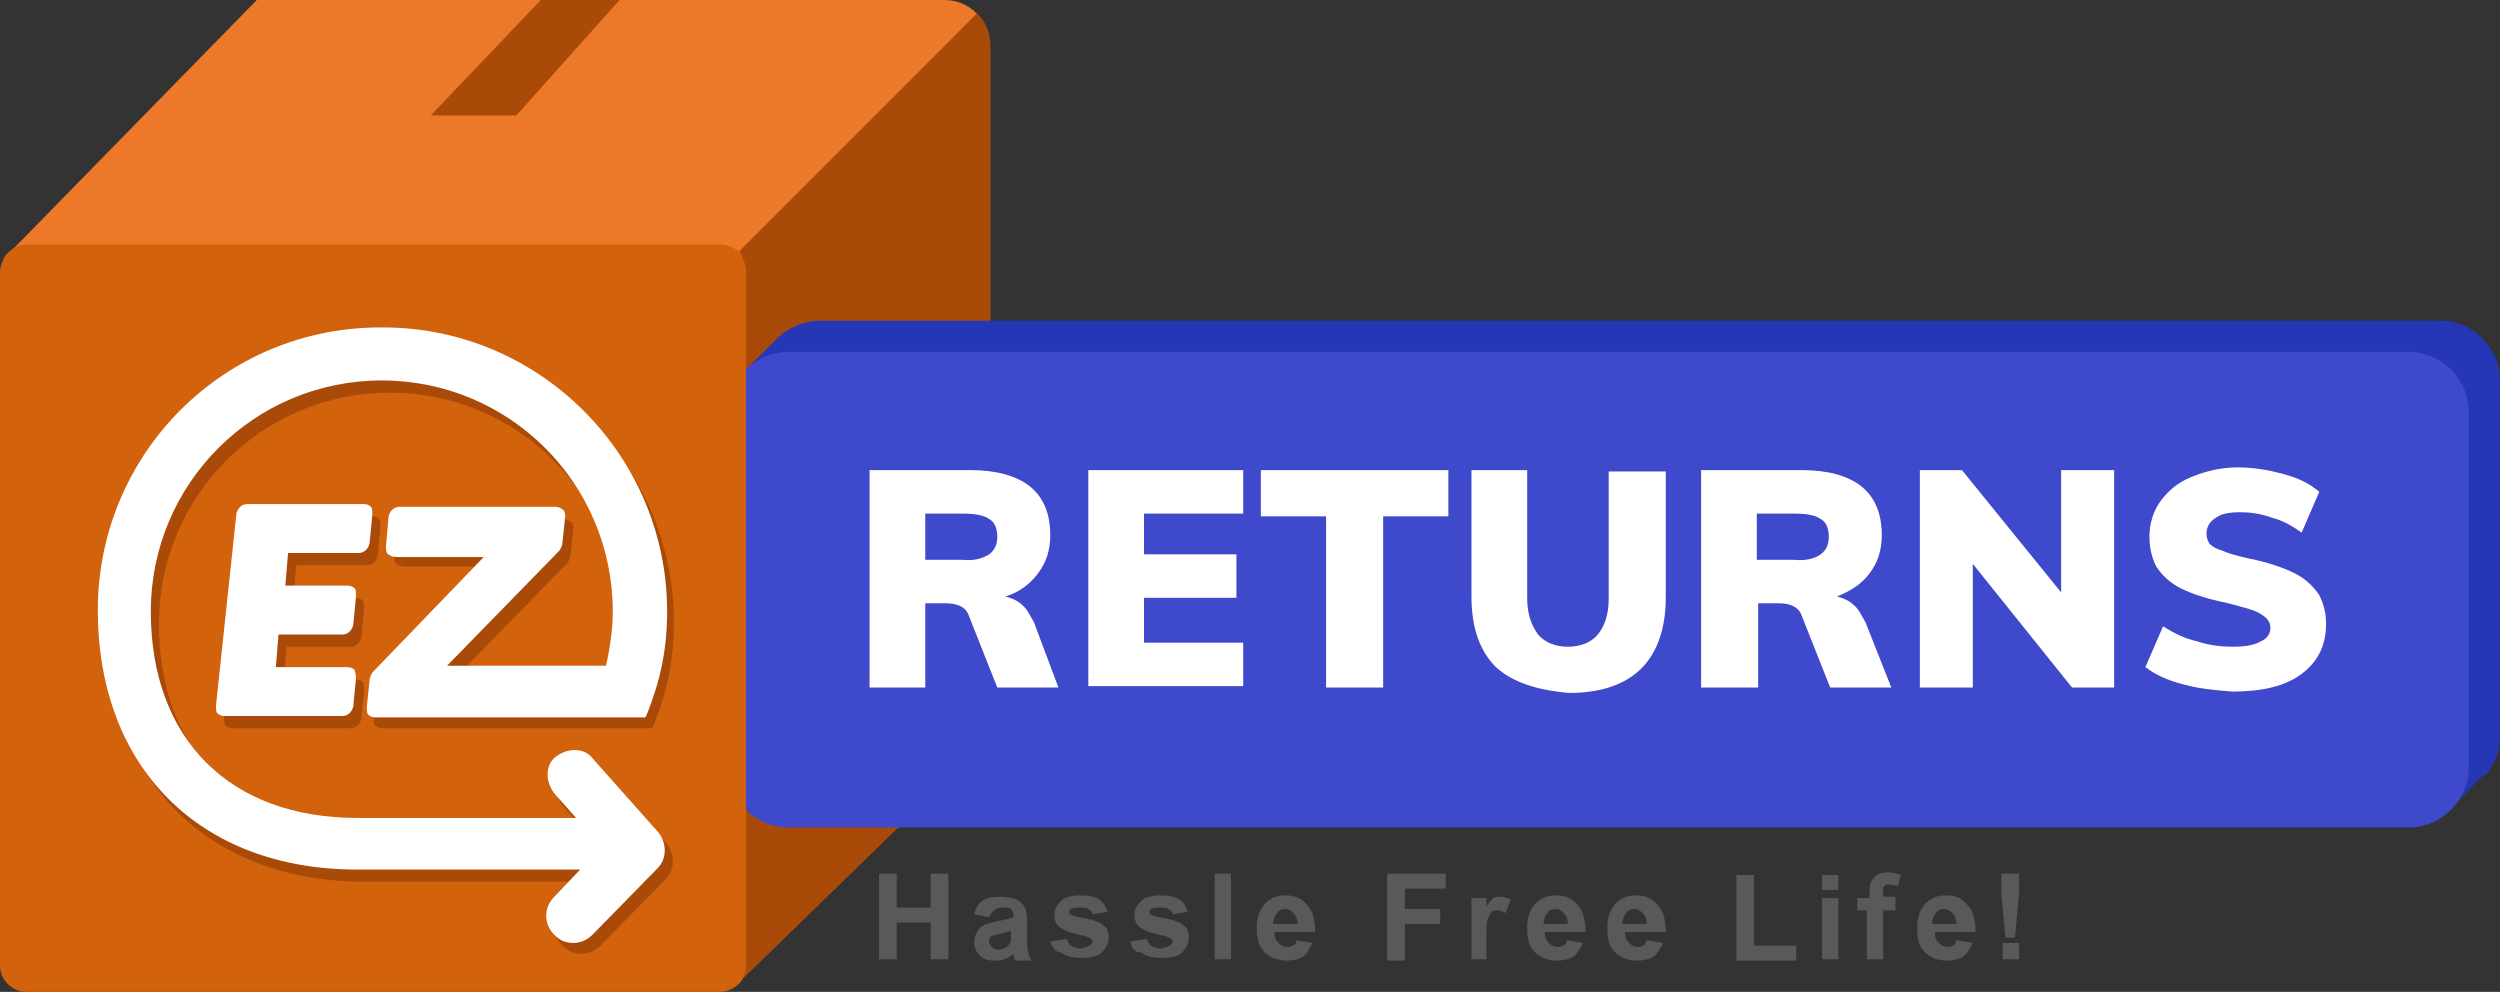 <?xml version="1.0" encoding="utf-8"?>
<!-- Generator: Adobe Illustrator 22.0.1, SVG Export Plug-In . SVG Version: 6.00 Build 0)  -->
<svg version="1.1" id="Layer_1" xmlns="http://www.w3.org/2000/svg" xmlns:xlink="http://www.w3.org/1999/xlink" x="0px" y="0px"
	 viewBox="0 0 184 73" style="enable-background:new 0 0 184 73;" xml:space="preserve">
<rect x="0" y="0" width="184" height="73" fill="#333333" stroke="none"/>
<style type="text/css">
	.st0{fill:#AA4A09;}
	.st1{fill:#2637B5;}
	.st2{fill:#3F49CC;}
	.st3{fill:#FFFFFF;}
	.st4{fill:#ED7829;}
	.st5{fill:#D3620D;}
	.st6{fill:#595959;}
</style>
<g>
	<path class="st0" d="M72.9,3.4v50.9l-18.5,18c0.3-0.3,0.4-0.8,0.4-1.2V20c0-0.5-0.2-1-0.5-1.3c0,0,0,0,0-0.1v-0.1l2.2-2.2l0,0
		L71.9,1C72.6,1.6,72.9,2.5,72.9,3.4z"/>
	<g>
		<path class="st1" d="M184,28c0-2.4-2-4.4-4.4-4.4H60.3c-1.1,0-2.2,0.5-3,1.2l0,0l-0.1,0.1c0,0,0,0-0.1,0.1l-2.5,2.5l1.2,1.4v25.3
			c0,2.4,2,4.4,4.4,4.4h119l1.1,1l2.1-2.2c0.1-0.1,0.2-0.2,0.2-0.2L183,57l0,0c0.6-0.8,1-1.7,1-2.8V28z"/>
		<path class="st2" d="M181.7,30.3v26.2c0,2.4-2,4.4-4.4,4.4H58c-2.4,0-4.4-2-4.4-4.4V30.3c0-2.4,2-4.4,4.4-4.4h119.3
			C179.7,25.9,181.7,27.9,181.7,30.3z"/>
		<g>
			<path class="st3" d="M77.9,50.6h-4.5l-2.1-5.3c-0.2-0.6-0.8-0.9-1.7-0.9h-1.5v6.2H64v-16h7.4c1.9,0,3.4,0.4,4.4,1.2
				c1,0.8,1.5,2,1.5,3.6c0,1.1-0.3,2-0.9,2.8C75.8,43,75,43.6,74,43.9c0.4,0.1,0.9,0.3,1.2,0.6c0.4,0.3,0.6,0.8,0.9,1.3L77.9,50.6z
				 M72.8,40.8c0.4-0.3,0.6-0.7,0.6-1.3c0-0.6-0.2-1.1-0.6-1.3c-0.4-0.3-1.1-0.4-2-0.4h-2.7v3.4h2.7C71.7,41.3,72.3,41.1,72.8,40.8z
				"/>
			<path class="st3" d="M80.1,50.6v-16h11.4v3.2h-7.3v3H91v3.2h-6.8v3.3h7.3v3.2H80.1z"/>
			<path class="st3" d="M97.6,50.6V38h-4.8v-3.4h13.8V38h-4.8v12.6H97.6z"/>
			<path class="st3" d="M110.1,49.1c-1.2-1.2-1.8-2.9-1.8-5.2v-9.3h4.1V44c0,1.2,0.3,2,0.8,2.7c0.5,0.6,1.3,0.9,2.2,0.9
				c0.9,0,1.7-0.3,2.2-0.9c0.5-0.6,0.8-1.5,0.8-2.6v-9.4h4.2v9.3c0,2.2-0.6,4-1.8,5.2c-1.2,1.2-3,1.8-5.3,1.8
				C113.1,50.8,111.3,50.2,110.1,49.1z"/>
			<path class="st3" d="M139.2,50.6h-4.5l-2.1-5.3c-0.2-0.6-0.8-0.9-1.7-0.9h-1.5v6.2h-4.2v-16h7.4c1.9,0,3.4,0.4,4.4,1.2
				c1,0.8,1.5,2,1.5,3.6c0,1.1-0.3,2-0.9,2.8c-0.6,0.8-1.4,1.3-2.4,1.7c0.4,0.1,0.9,0.3,1.2,0.6c0.4,0.3,0.6,0.8,0.9,1.3L139.2,50.6
				z M134,40.8c0.4-0.3,0.6-0.7,0.6-1.3c0-0.6-0.2-1.1-0.6-1.3c-0.4-0.3-1.1-0.4-2-0.4h-2.7v3.4h2.7C132.9,41.3,133.6,41.1,134,40.8
				z"/>
			<path class="st3" d="M151.6,34.6h4v16h-3.1l-7.3-9.1v9.1h-3.9v-16h3.1l7.3,9V34.6z"/>
			<path class="st3" d="M160.8,50.4c-1.2-0.3-2.1-0.7-2.9-1.3l1.3-3c0.8,0.5,1.6,0.9,2.5,1.1c0.9,0.3,1.8,0.4,2.6,0.4
				c0.9,0,1.6-0.1,2.1-0.4c0.5-0.2,0.7-0.6,0.7-1c0-0.4-0.2-0.7-0.7-1c-0.4-0.3-1.3-0.5-2.4-0.8c-1.5-0.3-2.7-0.7-3.5-1.1
				c-0.8-0.4-1.4-1-1.8-1.6c-0.3-0.6-0.5-1.3-0.5-2.2c0-1,0.3-1.9,0.8-2.6c0.6-0.8,1.3-1.4,2.3-1.8c1-0.4,2.1-0.7,3.4-0.7
				c1.2,0,2.3,0.2,3.4,0.5c1.1,0.3,1.9,0.7,2.6,1.3l-1.3,3c-0.7-0.5-1.4-0.9-2.2-1.1c-0.8-0.3-1.6-0.4-2.3-0.4
				c-0.8,0-1.4,0.1-1.8,0.4c-0.5,0.3-0.7,0.7-0.7,1.2c0,0.3,0.1,0.5,0.2,0.7c0.2,0.2,0.5,0.4,0.9,0.5c0.4,0.2,1.1,0.4,2,0.6
				c1.5,0.3,2.6,0.7,3.4,1.1c0.8,0.4,1.4,1,1.8,1.6c0.3,0.6,0.5,1.3,0.5,2.1c0,1.6-0.6,2.8-1.8,3.7c-1.2,0.9-2.9,1.3-5.1,1.3
				C163.1,50.8,161.9,50.7,160.8,50.4z"/>
		</g>
	</g>
	<path class="st4" d="M71.9,1L71.9,1L58.4,14.5l-1.9,1.9l-2.2,2.2v0.1c0,0,0,0-0.1,0c-0.3-0.3-0.7-0.5-1.1-0.5c-0.1,0-0.2,0-0.3,0
		H1.9c-0.5,0-0.9,0.2-1.2,0.4L18.9,0h50.6C70.5,0,71.3,0.4,71.9,1z"/>
	<path class="st5" d="M54.9,20v51.1c0,0.5-0.2,0.9-0.4,1.2C54.1,72.7,53.6,73,53,73H1.9C0.9,73,0,72.1,0,71.1V20
		c0-0.4,0.2-0.9,0.4-1.2c0,0,0-0.1,0.1-0.1l0.2-0.2c0,0,0,0,0,0C1,18.2,1.5,18,1.9,18H53c0.1,0,0.2,0,0.3,0c0.4,0.1,0.8,0.3,1.1,0.5
		c0,0,0,0,0.1,0c0,0,0,0,0,0.1C54.7,19,54.9,19.5,54.9,20z"/>
	<g>
		<path class="st0" d="M27,41.6c0.4,0,0.7-0.3,0.8-0.7l0.2-2.1c0-0.3,0-0.5-0.1-0.6c-0.1-0.1-0.3-0.2-0.5-0.2h-8.6
			c-0.4,0-0.7,0.3-0.8,0.7l-1.5,14.1c0,0.3,0,0.5,0.1,0.6c0.1,0.1,0.3,0.2,0.5,0.2h8.7c0.4,0,0.7-0.3,0.8-0.7l0.2-2.1
			c0-0.3-0.1-0.5-0.1-0.6c-0.1-0.1-0.3-0.2-0.6-0.2h-5.2l0.2-2.4h4.7c0.4,0,0.7-0.3,0.8-0.7l0.2-2.1c0-0.3,0-0.5-0.1-0.6
			c-0.1-0.1-0.3-0.2-0.5-0.2h-4.6l0.2-2.4H27z"/>
		<path class="st0" d="M44.2,56.7c-0.3-0.4-0.8-0.6-1.3-0.6c-0.5,0-1,0.2-1.4,0.5c-0.4,0.3-0.6,0.8-0.6,1.3c0,0.5,0.2,1,0.5,1.4
			l1.6,1.8l-16.1,0c-9.4,0-15.2-5.8-15.2-15.2c0-9.4,7.6-17,17-17c9.4,0,17,7.6,17,17c0,1.3-0.2,2.7-0.5,4l-11.7,0l8.2-8.4
			c0.2-0.2,0.3-0.5,0.3-0.7l0.2-1.9c0-0.3-0.1-0.5-0.2-0.5c-0.1-0.1-0.3-0.2-0.5-0.2H30c-0.4,0-0.7,0.3-0.8,0.7L29,41
			c0,0.3,0.1,0.5,0.2,0.5c0.1,0.1,0.3,0.2,0.6,0.2h6.4L28,50.2c-0.2,0.2-0.3,0.5-0.3,0.7l-0.2,1.9c0,0.3,0,0.5,0.1,0.6
			c0.1,0.1,0.3,0.2,0.5,0.2H48l0.1-0.2c1-2.5,1.5-4.8,1.5-7.6c0-11.5-9.4-20.9-20.9-20.9c-11.5,0-20.9,9.4-20.9,20.9
			c0,11.6,7.5,19.1,19.1,19.1l16.4,0l-1.9,1.9c-0.4,0.4-0.6,0.9-0.6,1.4c0,0.5,0.2,1,0.6,1.4c0.4,0.4,0.8,0.6,1.4,0.6
			c0.5,0,1-0.2,1.4-0.6l4.8-4.9c0.7-0.7,0.7-1.9,0-2.7L44.2,56.7z"/>
	</g>
	<g>
		<path class="st3" d="M26.4,40.7c0.4,0,0.7-0.3,0.8-0.7l0.2-2.1c0-0.3,0-0.5-0.1-0.6c-0.1-0.1-0.3-0.2-0.5-0.2h-8.6
			c-0.4,0-0.7,0.3-0.8,0.7l-1.5,14.1c0,0.3,0,0.5,0.1,0.6c0.1,0.1,0.3,0.2,0.5,0.2h8.7c0.4,0,0.7-0.3,0.8-0.7l0.2-2.1
			c0-0.3-0.1-0.5-0.1-0.6c-0.1-0.1-0.3-0.2-0.6-0.2h-5.2l0.2-2.4h4.7c0.4,0,0.7-0.3,0.8-0.7l0.2-2.1c0-0.3,0-0.5-0.1-0.6
			c-0.1-0.1-0.3-0.2-0.5-0.2h-4.6l0.2-2.4H26.4z"/>
		<path class="st3" d="M43.6,55.8c-0.3-0.4-0.8-0.6-1.3-0.6c-0.5,0-1,0.2-1.4,0.5c-0.4,0.3-0.6,0.8-0.6,1.3c0,0.5,0.2,1,0.5,1.4
			l1.6,1.8l-16.1,0c-9.4,0-15.2-5.8-15.2-15.2c0-9.4,7.6-17,17-17c9.4,0,17,7.6,17,17c0,1.3-0.2,2.7-0.5,4l-11.7,0l8.2-8.4
			c0.2-0.2,0.3-0.5,0.3-0.7l0.2-1.9c0-0.3-0.1-0.5-0.2-0.5c-0.1-0.1-0.3-0.2-0.5-0.2H29.4c-0.4,0-0.7,0.3-0.8,0.7l-0.2,2.3
			c0,0.3,0.1,0.5,0.2,0.5c0.1,0.1,0.3,0.2,0.6,0.2h6.4l-8.1,8.4c-0.2,0.2-0.3,0.5-0.3,0.7l-0.2,1.9c0,0.3,0,0.5,0.1,0.6
			c0.1,0.1,0.3,0.2,0.5,0.2h19.9l0.1-0.2c1-2.5,1.5-4.8,1.5-7.6c0-11.5-9.4-20.9-20.9-20.9C16.5,24,7.2,33.4,7.2,44.9
			c0,11.6,7.5,19.1,19.1,19.1l16.4,0L40.8,66c-0.4,0.4-0.6,0.9-0.6,1.4c0,0.5,0.2,1,0.6,1.4c0.4,0.4,0.8,0.6,1.4,0.6
			c0.5,0,1-0.2,1.4-0.6l4.8-4.9c0.7-0.7,0.7-1.9,0-2.7L43.6,55.8z"/>
	</g>
	<polygon class="st0" points="39.8,0 31.7,8.5 38,8.5 45.6,0 	"/>
	<g>
		<path class="st6" d="M64.7,70.6v-6.3h1.3v2.5h2.5v-2.5h1.3v6.3h-1.3v-2.7h-2.5v2.7H64.7z"/>
		<path class="st6" d="M72.8,67.5l-1.1-0.2c0.1-0.4,0.3-0.8,0.6-1c0.3-0.2,0.7-0.3,1.3-0.3c0.5,0,0.9,0.1,1.2,0.2
			c0.3,0.1,0.4,0.3,0.6,0.5c0.1,0.2,0.2,0.6,0.2,1.1l0,1.4c0,0.4,0,0.7,0.1,0.9c0,0.2,0.1,0.4,0.2,0.6h-1.2c0-0.1-0.1-0.2-0.1-0.4
			c0-0.1,0-0.1,0-0.1c-0.2,0.2-0.4,0.3-0.7,0.4c-0.2,0.1-0.5,0.1-0.7,0.1c-0.5,0-0.8-0.1-1.1-0.4c-0.3-0.3-0.4-0.6-0.4-1
			c0-0.3,0.1-0.5,0.2-0.7c0.1-0.2,0.3-0.4,0.5-0.5c0.2-0.1,0.5-0.2,1-0.3c0.6-0.1,0.9-0.2,1.2-0.3v-0.1c0-0.2-0.1-0.4-0.2-0.5
			c-0.1-0.1-0.3-0.1-0.6-0.1c-0.2,0-0.4,0-0.5,0.1C73,67.1,72.9,67.3,72.8,67.5z M74.4,68.5c-0.2,0.1-0.4,0.1-0.7,0.2
			c-0.3,0.1-0.6,0.1-0.7,0.2c-0.2,0.1-0.2,0.3-0.2,0.4c0,0.2,0.1,0.3,0.2,0.4c0.1,0.1,0.3,0.2,0.5,0.2c0.2,0,0.4-0.1,0.6-0.2
			c0.1-0.1,0.2-0.2,0.3-0.4c0-0.1,0-0.3,0-0.6V68.5z"/>
		<path class="st6" d="M77.3,69.3l1.2-0.2c0.1,0.2,0.2,0.4,0.3,0.5c0.2,0.1,0.4,0.2,0.7,0.2c0.3,0,0.5-0.1,0.7-0.2
			c0.1-0.1,0.2-0.2,0.2-0.3c0-0.1,0-0.2-0.1-0.2c-0.1-0.1-0.2-0.1-0.4-0.2c-1-0.2-1.6-0.4-1.8-0.6c-0.4-0.2-0.5-0.6-0.5-1
			c0-0.4,0.2-0.7,0.5-1c0.3-0.3,0.8-0.4,1.4-0.4c0.6,0,1.1,0.1,1.4,0.3c0.3,0.2,0.5,0.5,0.6,0.9l-1.1,0.2c0-0.2-0.1-0.3-0.3-0.4
			c-0.1-0.1-0.3-0.1-0.6-0.1c-0.3,0-0.5,0-0.7,0.1c-0.1,0.1-0.1,0.1-0.1,0.2c0,0.1,0,0.2,0.1,0.2c0.1,0.1,0.5,0.2,1.1,0.3
			c0.6,0.1,1.1,0.3,1.3,0.5c0.3,0.2,0.4,0.5,0.4,0.9c0,0.4-0.2,0.8-0.5,1.1c-0.3,0.3-0.9,0.4-1.5,0.4c-0.6,0-1.1-0.1-1.5-0.4
			C77.7,70.1,77.5,69.8,77.3,69.3z"/>
		<path class="st6" d="M83.2,69.3l1.2-0.2c0.1,0.2,0.2,0.4,0.3,0.5c0.2,0.1,0.4,0.2,0.7,0.2c0.3,0,0.5-0.1,0.7-0.2
			c0.1-0.1,0.2-0.2,0.2-0.3c0-0.1,0-0.2-0.1-0.2c-0.1-0.1-0.2-0.1-0.4-0.2c-1-0.2-1.6-0.4-1.8-0.6c-0.4-0.2-0.5-0.6-0.5-1
			c0-0.4,0.2-0.7,0.5-1c0.3-0.3,0.8-0.4,1.4-0.4c0.6,0,1.1,0.1,1.4,0.3c0.3,0.2,0.5,0.5,0.6,0.9l-1.1,0.2c0-0.2-0.1-0.3-0.3-0.4
			c-0.1-0.1-0.3-0.1-0.6-0.1c-0.3,0-0.5,0-0.7,0.1c-0.1,0.1-0.1,0.1-0.1,0.2c0,0.1,0,0.2,0.1,0.2c0.1,0.1,0.5,0.2,1.1,0.3
			c0.6,0.1,1.1,0.3,1.3,0.5c0.3,0.2,0.4,0.5,0.4,0.9c0,0.4-0.2,0.8-0.5,1.1c-0.3,0.3-0.9,0.4-1.5,0.4c-0.6,0-1.1-0.1-1.5-0.4
			C83.5,70.1,83.3,69.8,83.2,69.3z"/>
		<path class="st6" d="M89.4,70.6v-6.3h1.2v6.3H89.4z"/>
		<path class="st6" d="M95.4,69.2l1.2,0.2c-0.2,0.4-0.4,0.8-0.7,1c-0.3,0.2-0.7,0.3-1.2,0.3c-0.8,0-1.4-0.3-1.8-0.8
			c-0.3-0.4-0.4-0.9-0.4-1.6c0-0.8,0.2-1.3,0.6-1.8c0.4-0.4,0.9-0.6,1.5-0.6c0.7,0,1.2,0.2,1.6,0.7c0.4,0.4,0.6,1.1,0.6,2h-3
			c0,0.4,0.1,0.6,0.3,0.8c0.2,0.2,0.4,0.3,0.7,0.3c0.2,0,0.3-0.1,0.5-0.2C95.3,69.6,95.4,69.4,95.4,69.2z M95.5,68
			c0-0.3-0.1-0.6-0.3-0.8c-0.2-0.2-0.4-0.3-0.6-0.3c-0.3,0-0.5,0.1-0.6,0.3c-0.2,0.2-0.3,0.5-0.3,0.8H95.5z"/>
		<path class="st6" d="M102.1,70.6v-6.3h4.3v1.1h-3v1.5h2.6V68h-2.6v2.7H102.1z"/>
		<path class="st6" d="M109.5,70.6h-1.2v-4.5h1.1v0.6c0.2-0.3,0.4-0.5,0.5-0.6c0.2-0.1,0.3-0.1,0.5-0.1c0.3,0,0.5,0.1,0.8,0.2
			l-0.4,1c-0.2-0.1-0.4-0.2-0.6-0.2c-0.2,0-0.3,0-0.4,0.1c-0.1,0.1-0.2,0.3-0.3,0.5c-0.1,0.2-0.1,0.7-0.1,1.5V70.6z"/>
		<path class="st6" d="M115.3,69.2l1.2,0.2c-0.2,0.4-0.4,0.8-0.7,1c-0.3,0.2-0.7,0.3-1.2,0.3c-0.8,0-1.4-0.3-1.8-0.8
			c-0.3-0.4-0.4-0.9-0.4-1.6c0-0.8,0.2-1.3,0.6-1.8c0.4-0.4,0.9-0.6,1.5-0.6c0.7,0,1.2,0.2,1.6,0.7c0.4,0.4,0.6,1.1,0.6,2h-3
			c0,0.4,0.1,0.6,0.3,0.8c0.2,0.2,0.4,0.3,0.7,0.3c0.2,0,0.3-0.1,0.5-0.2C115.2,69.6,115.3,69.4,115.3,69.2z M115.4,68
			c0-0.3-0.1-0.6-0.3-0.8c-0.2-0.2-0.4-0.3-0.6-0.3c-0.3,0-0.5,0.1-0.6,0.3c-0.2,0.2-0.3,0.5-0.3,0.8H115.4z"/>
		<path class="st6" d="M121.2,69.2l1.2,0.2c-0.2,0.4-0.4,0.8-0.7,1c-0.3,0.2-0.7,0.3-1.2,0.3c-0.8,0-1.4-0.3-1.8-0.8
			c-0.3-0.4-0.4-0.9-0.4-1.6c0-0.8,0.2-1.3,0.6-1.8c0.4-0.4,0.9-0.6,1.5-0.6c0.7,0,1.2,0.2,1.6,0.7c0.4,0.4,0.6,1.1,0.6,2h-3
			c0,0.4,0.1,0.6,0.3,0.8c0.2,0.2,0.4,0.3,0.7,0.3c0.2,0,0.3-0.1,0.5-0.2C121,69.6,121.1,69.4,121.2,69.2z M121.2,68
			c0-0.3-0.1-0.6-0.3-0.8c-0.2-0.2-0.4-0.3-0.6-0.3c-0.3,0-0.5,0.1-0.6,0.3c-0.2,0.2-0.3,0.5-0.3,0.8H121.2z"/>
		<path class="st6" d="M127.8,70.6v-6.2h1.3v5.2h3.1v1.1H127.8z"/>
		<path class="st6" d="M134.1,65.5v-1.1h1.2v1.1H134.1z M134.1,70.6v-4.5h1.2v4.5H134.1z"/>
		<path class="st6" d="M136.9,66.1h0.7v-0.3c0-0.4,0-0.7,0.1-0.9c0.1-0.2,0.2-0.3,0.4-0.5c0.2-0.1,0.5-0.2,0.8-0.2
			c0.3,0,0.7,0.1,1,0.2l-0.2,0.8c-0.2,0-0.4-0.1-0.6-0.1c-0.2,0-0.3,0-0.4,0.1c-0.1,0.1-0.1,0.2-0.1,0.5v0.3h0.9V67h-0.9v3.6h-1.2
			V67h-0.7V66.1z"/>
		<path class="st6" d="M144,69.2l1.2,0.2c-0.2,0.4-0.4,0.8-0.7,1c-0.3,0.2-0.7,0.3-1.2,0.3c-0.8,0-1.4-0.3-1.8-0.8
			c-0.3-0.4-0.4-0.9-0.4-1.6c0-0.8,0.2-1.3,0.6-1.8c0.4-0.4,0.9-0.6,1.5-0.6c0.7,0,1.2,0.2,1.6,0.7c0.4,0.4,0.6,1.1,0.6,2h-3
			c0,0.4,0.1,0.6,0.3,0.8c0.2,0.2,0.4,0.3,0.7,0.3c0.2,0,0.3-0.1,0.5-0.2C143.8,69.6,143.9,69.4,144,69.2z M144,68
			c0-0.3-0.1-0.6-0.3-0.8c-0.2-0.2-0.4-0.3-0.6-0.3c-0.3,0-0.5,0.1-0.6,0.3c-0.2,0.2-0.3,0.5-0.3,0.8H144z"/>
		<path class="st6" d="M147.6,69l-0.3-3.2v-1.5h1.3v1.5l-0.3,3.2H147.6z M147.4,70.6v-1.2h1.2v1.2H147.4z"/>
	</g>
</g>
</svg>
